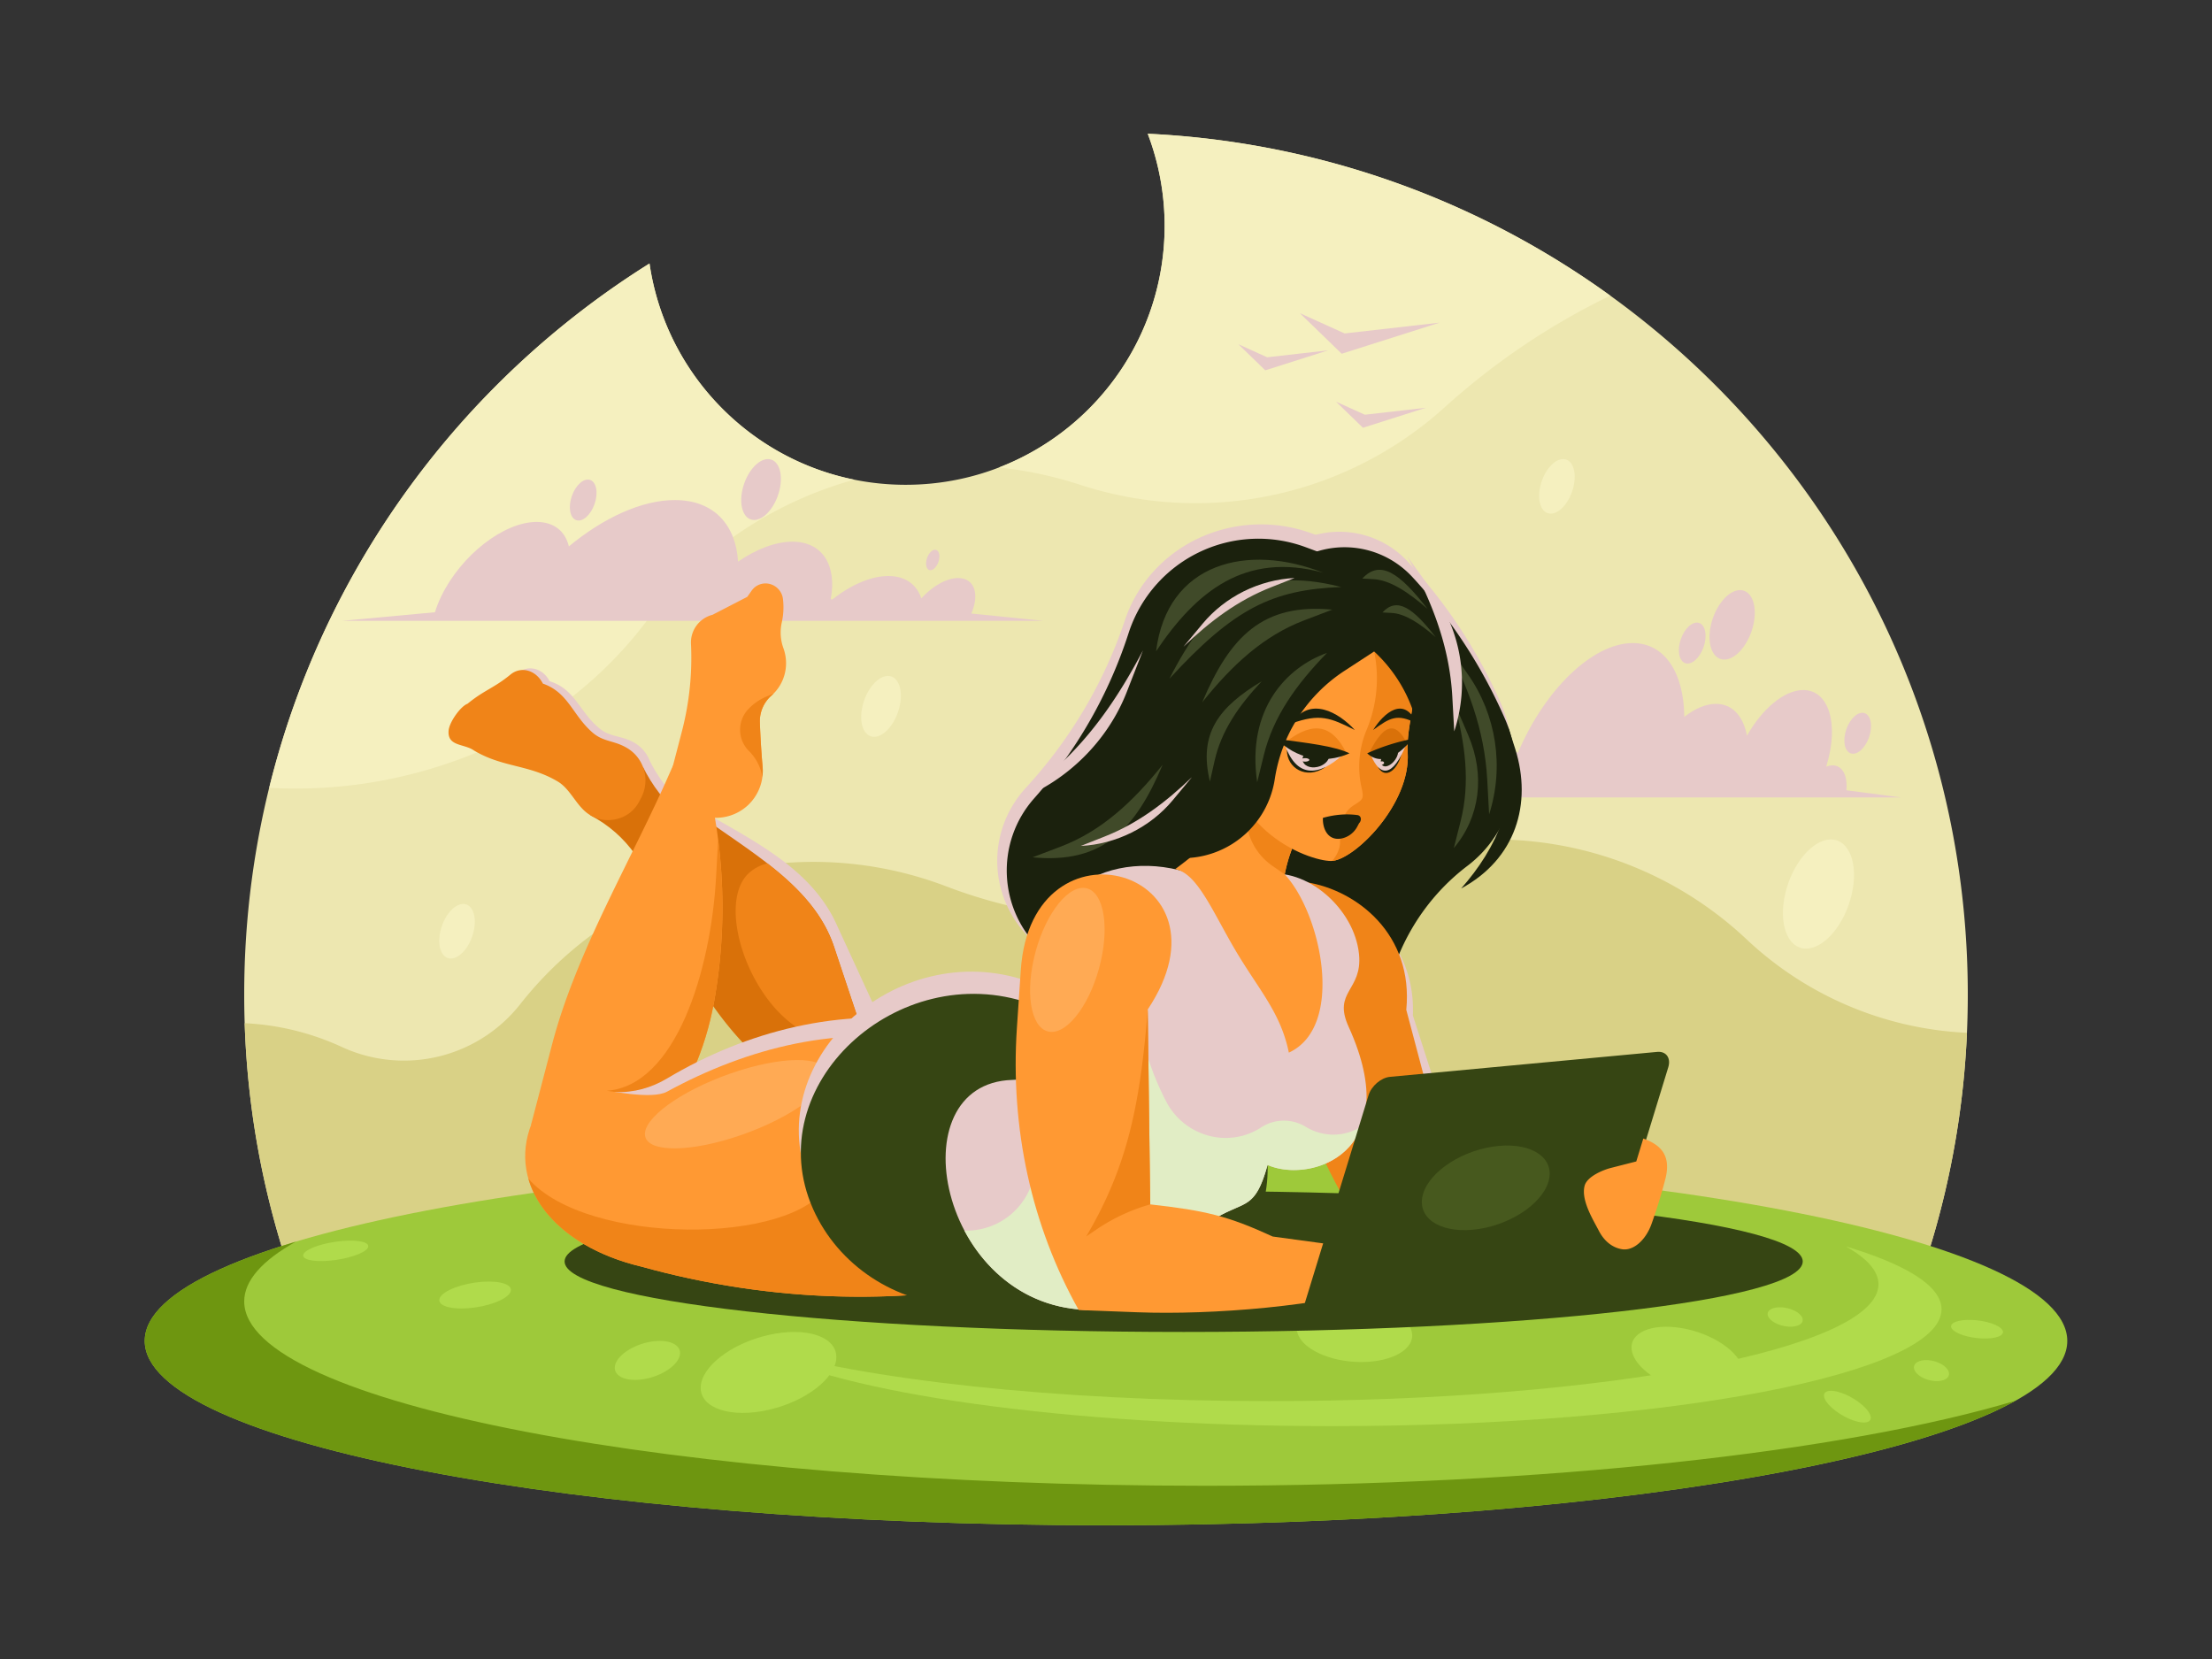 <svg width="256" height="192" fill="none" xmlns="http://www.w3.org/2000/svg"><rect width="100%" height="100%" fill="#333333" stroke="none"/><path fill-rule="evenodd" clip-rule="evenodd" d="M132.83 15.48c52.84 2.52 94.907 46.155 94.907 99.619 0 14.261-2.999 27.819-8.391 40.088H36.654c-5.392-12.269-8.391-25.827-8.391-40.088 0-35.679 18.738-66.976 46.906-84.603 2.11 14.485 14.58 25.61 29.65 25.61 16.549 0 29.966-13.416 29.966-29.965a29.88 29.88 0 0 0-1.955-10.661Z" fill="#EDE7B0"/><path fill-rule="evenodd" clip-rule="evenodd" d="M132.829 15.477c19.939.952 38.34 7.76 53.53 18.74a81.553 81.553 0 0 0-19.149 12.91 43 43 0 0 1-42.204 8.98 45.23 45.23 0 0 0-9.405-2.001c11.222-4.33 19.184-15.217 19.184-27.965 0-3.756-.694-7.35-1.956-10.664ZM98.866 55.514a45.173 45.173 0 0 0-24.013 16.34 47.34 47.34 0 0 1-19.215 15.03 54.617 54.617 0 0 1-24.48 4.294c6.276-25.495 22.356-47.128 44.011-60.682 1.824 12.526 11.396 22.539 23.698 25.018Z" fill="#F5F0BF"/><path fill-rule="evenodd" clip-rule="evenodd" d="M227.64 119.53a99.274 99.274 0 0 1-8.294 35.657H36.654a99.289 99.289 0 0 1-8.337-36.771 30.284 30.284 0 0 1 11.25 2.755 17.134 17.134 0 0 0 20.64-4.955c11.688-14.839 31.663-20.361 49.313-13.632a59.007 59.007 0 0 0 45.694-1.535 42.52 42.52 0 0 1 46.929 7.669 39.916 39.916 0 0 0 25.497 10.812Z" fill="#D9D186"/><path fill-rule="evenodd" clip-rule="evenodd" d="M174.319 86.776c.508 0 .961.122 1.355.349 3.047-7.234 8.607-12.7 13.29-12.7 3.733 0 5.914 3.47 5.966 8.541 1.219-.954 2.486-1.507 3.666-1.507 1.902 0 3.161 1.437 3.585 3.682 1.76-3.106 4.313-5.282 6.517-5.282 2.952 0 4.16 3.903 2.698 8.718-.015.052-.032.103-.048.155.253-.101.504-.155.746-.155 1.145 0 1.751 1.206 1.591 2.882l6.344.834h-59.93l8.336-1.015c1.653-2.673 3.915-4.502 5.884-4.502Zm-53.554-14.923-8.35-.848c.988-2.294.338-4.107-1.53-4.107-1.353 0-2.989.952-4.257 2.349-.532-1.599-1.843-2.584-3.816-2.584-2.023 0-4.355 1.037-6.479 2.709l-.192-.02c.73-3.888-.922-6.66-4.435-6.66-1.963 0-4.183.865-6.29 2.307-.258-4.302-2.84-7.127-7.319-7.127-3.834 0-8.282 2.07-12.26 5.364-.416-1.739-1.706-2.831-3.73-2.831-3.796 0-8.735 3.844-11.031 8.586-.31.641-.556 1.266-.74 1.866l-10.77.996h81.199Z" fill="#E7CAC9"/><path d="M128 176.523c61.443 0 111.252-9.553 111.252-21.336 0-11.784-49.809-21.336-111.252-21.336s-111.252 9.552-111.252 21.336c0 11.783 49.81 21.336 111.252 21.336Z" fill="#9EC93A"/><path d="M157.549 157.632c-3.661 0-6.982-1.559-7.417-3.483-.435-1.923 2.181-3.482 5.842-3.482 3.661 0 6.981 1.559 7.416 3.482.435 1.924-2.18 3.483-5.841 3.483Z" fill="#B0DB4B"/><path fill-rule="evenodd" clip-rule="evenodd" d="m145.217 112.83 3.922 6.631c2.58 10.909 8.295 21.529 16.515 30.686l4.664-11.455-6.803-21.17c.713-17.54-27.504-20.26-18.298-4.692ZM69.103 93.867l.004.001c.101.057.205.11.312.158 4.111 2.135 6.506 5.801 7.74 10.502.987-3.578 1.972-7.157 2.958-10.735-2.21-1.308-4.017-3.918-4.925-5.754a4.117 4.117 0 0 0-1.797-2.09c-1.504-.861-2.746-.597-4.02-1.648-2.335-1.923-2.79-4.536-5.765-5.46-.797-1.542-2.527-1.96-3.75-.906-1.919 1.651-3.051 1.915-4.97 3.566-.797.312-2.112 2.2-2.193 3.197-.151 1.862 1.826 1.422 2.94 2.186 3.33 1.866 6.376 1.364 9.706 3.23 1.304.73 1.992 2.343 3.12 3.303.205.174.418.324.64.45Z" fill="#E7CAC9"/><path fill-rule="evenodd" clip-rule="evenodd" d="m102.131 118.531-5.359-11.644c-3.488-7.579-12.177-10.665-19.155-15.238l-3.276 5.16 2.444 7.535a40.078 40.078 0 0 0 18.354 19.942l6.992-5.755Zm43.611-52.392 2.092-1.858a10.78 10.78 0 0 1 15.104.732 58.818 58.818 0 0 1 10.778 16.42c2.636 6.006.812 13.068-4.387 16.983-5.056 3.808-8.484 9.442-9.578 15.742l-17.061-10.414 3.052-37.605Z" fill="#E7CAC9"/><path fill-rule="evenodd" clip-rule="evenodd" d="m154.966 62.866-3.272-1.176a17.055 17.055 0 0 0-12.98.603c-4.061 1.905-7.141 5.332-8.526 9.487-2.387 7.154-6.283 13.75-11.443 19.372-4.76 5.185-4.375 13.098.867 17.828 5.242 4.731 13.429 4.553 18.446-.402L155.2 86.599l-.234-23.733Z" fill="#E7CAC9"/><path fill-rule="evenodd" clip-rule="evenodd" d="m146.4 67.931 2.078-1.858c4.381-3.92 11.005-3.596 15.003.732a58.848 58.848 0 0 1 10.705 16.42c2.619 6.006.807 13.068-4.357 16.983-5.022 3.808-8.427 9.442-9.514 15.742l-16.946-10.414 3.031-37.605Z" fill="#1B210D"/><path fill-rule="evenodd" clip-rule="evenodd" d="m154.247 64.493-3.122-1.16a15.783 15.783 0 0 0-20.515 9.95 53.534 53.534 0 0 1-10.916 19.103c-4.541 5.114-4.174 12.916.827 17.581 5.001 4.665 12.81 4.489 17.596-.396l16.353-21.674-.223-23.404Z" fill="#1B210D"/><path fill-rule="evenodd" clip-rule="evenodd" d="M68.323 94.35c4.305 2.271 6.79 6.098 8.056 10.965l2.958-10.623c-2.21-1.392-4.018-4.07-4.925-5.94-2.115 1.522-3.974 4.075-6.089 5.597Z" fill="#D97109"/><path fill-rule="evenodd" clip-rule="evenodd" d="M67.683 93.876c-1.128-1.004-1.817-2.642-3.12-3.422-3.33-1.991-6.376-1.605-9.706-3.597-1.115-.806-3.091-.44-2.94-2.297.08-.994 1.395-2.832 2.193-3.114 1.918-1.579 3.05-1.8 4.969-3.378 1.224-1.007 2.953-.524 3.75 1.047 2.976 1.038 3.43 3.667 5.765 5.68 1.275 1.098 2.517.88 4.02 1.8a4.348 4.348 0 0 1 1.606 5.7l-.2.391c-.594 1.161-1.595 1.91-2.877 2.15-1.281.24-2.486-.094-3.46-.96Z" fill="#F08418"/><path fill-rule="evenodd" clip-rule="evenodd" d="m100.58 121.73-4.055-12.159c-2.64-7.915-11.629-11.877-18.066-17.185l-3.82 4.772 2.295 7.703a40.08 40.08 0 0 0 16.067 21.826l7.579-4.957Z" fill="#D97109"/><path fill-rule="evenodd" clip-rule="evenodd" d="m100.067 120.193-3.542-10.622c-1.333-3.996-4.283-6.984-7.707-9.646a4.833 4.833 0 0 0-2.008.995c-4.459 3.702.585 17.526 8.38 19.283 1.634.368 3.298.353 4.877-.01Z" fill="#F08418"/><path fill-rule="evenodd" clip-rule="evenodd" d="m61.47 130.131 2.426-9.265c2.854-10.895 9.265-21.42 13.733-31.68 1.745-4.007 3.427-2.002 4.085.601a62.039 62.039 0 0 1 .921 26.191c-1.27 7.041-4.63 13.451-9.603 18.326l-11.563-4.173Z" fill="#F93"/><path fill-rule="evenodd" clip-rule="evenodd" d="M83.111 97.158c.8 6.26.644 12.614-.476 18.82-1.002 5.553-3.303 10.712-6.67 15.037l-5.709-4.779c7.924-.606 12.025-13.806 12.625-24.849l.23-4.23Z" fill="#F08418"/><path fill-rule="evenodd" clip-rule="evenodd" d="m113.764 119.861-5.634-1.538c-10.721-1.821-21.746 1.005-30.927 6.49-1.812 1.082-3.873 1.671-6.01 1.566-3.026-.15-5.768 1.615-6.854 4.413-2.85 7.339-.081 13.238 9.895 15.079 15.378 3.46 31.269 2.989 46.195-1.368l-6.665-24.642Z" fill="#E7CAC9"/><path d="M136.989 154.15c39.57 0 71.647-3.652 71.647-8.157s-32.077-8.157-71.647-8.157c-39.57 0-71.647 3.652-71.647 8.157s32.077 8.157 71.647 8.157Z" fill="#364513"/><path fill-rule="evenodd" clip-rule="evenodd" d="m144.718 112.18 3.55 6.631c1.968 10.909 7.088 21.528 14.794 30.686l5.306-11.455-5.615-21.17c1.697-17.54-26.368-20.26-18.035-4.692Z" fill="#F08418"/><path fill-rule="evenodd" clip-rule="evenodd" d="m113.712 122.612-5.629-1.834c-10.71-2.382-21.7.544-30.872 5.555-1.81.989-6.706-.145-8.84-.363-3.024-.307-5.763 1.317-6.848 4.061-2.847 7.197 2.731 14.191 12.697 16.554 15.362 4.266 31.238 4.624 46.149 1.041l-6.657-25.014Z" fill="#F93"/><path fill-rule="evenodd" clip-rule="evenodd" d="M61.149 136.41c1.322 4.64 6.133 8.53 13.071 10.175 14.944 4.15 30.374 4.601 44.929 1.324l-3.98-14.987-19.425 4.254c-3.852 6.89-27.78 7.028-34.595-.766Z" fill="#F08418"/><path d="M85.847 131.336c5.812-2.034 10.226-5.271 9.86-7.229-.367-1.958-5.376-1.895-11.188.14s-10.226 5.271-9.859 7.229c.367 1.958 5.376 1.895 11.188-.14Z" fill="#FFAA54"/><path fill-rule="evenodd" clip-rule="evenodd" d="m126.988 149.081-16.181-.562c-7.4-.258-14.042-4.637-16.945-11.174-6.343-14.28 9.805-29.111 25.091-23.785 10.482-2.882 18.737.068 25.12 10.647 3.344 5.543 3.181 12.335-.424 17.582-3.604 5.248-10.032 7.522-16.661 7.292Z" fill="#E7CAC9"/><path fill-rule="evenodd" clip-rule="evenodd" d="m77.768 89.061 1.149-4.408a33.867 33.867 0 0 0 1.053-10.125 3.306 3.306 0 0 1 2.491-3.376l4.024-2.078.51-.725a1.961 1.961 0 0 1 2.117-.758c.802.214 1.4.899 1.5 1.722a7.982 7.982 0 0 1-.135 2.722 5.334 5.334 0 0 0 .19 2.983c.708 1.96.159 4.133-1.386 5.484a3.948 3.948 0 0 0-1.34 3.12c.061 1.703.166 3.406.315 5.105a5.443 5.443 0 0 1-1.688 4.456 5.447 5.447 0 0 1-4.556 1.4c-2.659-.407-4.911-2.962-4.244-5.522Z" fill="#F93"/><path fill-rule="evenodd" clip-rule="evenodd" d="M89.534 80.264a5.014 5.014 0 0 1-.253.238 3.948 3.948 0 0 0-1.34 3.12c.061 1.703.167 3.406.316 5.105.035.405.026.807-.026 1.2a5.502 5.502 0 0 0-1.552-3.01 3.467 3.467 0 0 1-.093-4.826 6.143 6.143 0 0 1 2.1-1.468l.848-.359Z" fill="#F08418"/><path fill-rule="evenodd" clip-rule="evenodd" d="m127.223 151.65-16.181-.563c-7.4-.257-14.041-4.636-16.945-11.173-6.343-14.28 9.806-29.112 25.091-23.786 10.482-2.881 18.737.068 25.12 10.647 3.345 5.543 3.181 12.335-.423 17.583-3.605 5.247-10.033 7.522-16.662 7.292Z" fill="#364513"/><path fill-rule="evenodd" clip-rule="evenodd" d="M117.142 124.982c2.286-.071 5.443-.969 3.63-10.122-2.305-11.642 7.945-17.103 17.475-13.607 6.006 2.202 2.784.98 8.178-.038 4.716-.889 10.336 3.891 10.859 9.238.412 4.215-3.081 4.259-1.205 8.376 6.686 14.678-4.475 18.162-9.379 15.995-1.438 5.191-2.603 4.133-5.908 6.093-5.606 3.324-7.943 10.91-15.071 10.673-17.11-.571-21.992-26.192-8.579-26.608Z" fill="#E7CAC9"/><path fill-rule="evenodd" clip-rule="evenodd" d="M157.577 130.352c-1.851 4.899-7.687 5.882-10.877 4.472-1.438 5.191-2.603 4.133-5.908 6.093-5.606 3.324-7.943 10.911-15.071 10.673-6.695-.224-11.518-4.283-14.105-9.167a8.016 8.016 0 0 0 4.942-1.533c2.427-1.773 3.644-4.767 3.16-7.771l11.435-23.548.21 4.544a32.24 32.24 0 0 0 3.609 13.376 7.817 7.817 0 0 0 4.881 3.937 7.548 7.548 0 0 0 6.119-.958c1.543-1.013 3.548-1.036 5.152-.059 2.007 1.224 4.515 1.201 6.453-.059Z" fill="#E1EDC5"/><path fill-rule="evenodd" clip-rule="evenodd" d="m118.141 112.256-.451 6.675c-.786 11.627 1.689 22.937 7.152 32.682l6.78.258c8.657.329 21.313-.674 29.859-3.255l1.06-3.435-15.246-2.074c-5.2-2.387-7.752-2.999-14.173-3.721l-.291-22.559c10.741-16.153-13.441-23.057-14.69-4.571Z" fill="#F93"/><path fill-rule="evenodd" clip-rule="evenodd" d="M132.831 116.827c-.87 10.851-2.292 18.102-7.118 26.266l1.205-.818a21.5 21.5 0 0 1 6.204-2.889l-.291-22.559Z" fill="#F08418"/><path d="M121.638 119.423c2.14.081 4.722-3.584 5.765-8.186 1.044-4.603.154-8.4-1.986-8.481-2.141-.082-4.723 3.583-5.766 8.186-1.044 4.602-.154 8.399 1.987 8.481Z" fill="#FFAA54"/><path fill-rule="evenodd" clip-rule="evenodd" d="m160.867 124.626 30.922-2.888c1.036-.097 1.614.704 1.284 1.78l-7.559 24.663c-.329 1.076-1.447 2.035-2.483 2.132l-30.922 2.888c-1.036.097-1.614-.704-1.284-1.78l7.559-24.663c.33-1.076 1.447-2.035 2.483-2.132Z" fill="#364513"/><path d="M170.463 142.319c4.002-.374 7.911-2.848 8.732-5.526.821-2.678-1.758-4.546-5.76-4.172-4.001.374-7.911 2.848-8.732 5.526-.82 2.678 1.758 4.546 5.76 4.172Z" fill="#47591E"/><path fill-rule="evenodd" clip-rule="evenodd" d="m189.37 134.416-2.98.762c-.773.198-2.7.944-2.997 2.047-.452 1.674 1.028 4.015 1.644 5.211.622 1.208 1.572 1.963 2.691 2.141 1.294.205 2.729-1.029 3.409-2.93a60.689 60.689 0 0 0 1.594-5.182c.75-2.889-.692-4.024-2.549-4.7l-.812 2.651Zm-42.997-46.52c-2.548 5.685-5.624 9.211-10.38 12.697 2.521.424 4.289 4.779 6.877 9.202 2.733 4.669 5.334 7.327 6.291 12.029 6.533-3.007 3.772-16.061-.475-20.629.637-3.4 2.403-6.73 4.789-9.062l-7.102-4.236Z" fill="#F93"/><path fill-rule="evenodd" clip-rule="evenodd" d="M148.686 101.195c.563-3.003 2.006-5.95 3.978-8.204l-7.076-2.76a7.057 7.057 0 0 0 1.672 9.977l1.426.987Z" fill="#F08418"/><path fill-rule="evenodd" clip-rule="evenodd" d="M154.035 67.07c14.871 3.595 8.504 13.968 8.879 20.013.374 6.045-6.301 12.56-8.879 12.56-2.578 0-13.357-3.775-12.013-16.287 1.344-12.512 5.564-17.846 12.013-16.287Z" fill="#F93"/><path fill-rule="evenodd" clip-rule="evenodd" d="M163.915 76.22c.292 3.781-1.187 7.857-1.001 10.863.367 5.93-6.047 12.31-8.726 12.552.536-.65.896-1.414.896-2.141 0-1.544.103-3.34 1.533-4.26 1.138-.733 1.259-.757.96-2.077a10.993 10.993 0 0 1 .58-6.675 15.435 15.435 0 0 0 .877-9.085l-.877-4.235 3.656 1.263 2.102 3.795Z" fill="#F08418"/><path fill-rule="evenodd" clip-rule="evenodd" d="m157.035 73.729 1.189.966a16.903 16.903 0 0 1 6.244 13.155l5.24-4.626-8.176-16.419-5.352-1.476.855 8.4Z" fill="#1B210D"/><path fill-rule="evenodd" clip-rule="evenodd" d="m159.033 75.397-3.432 2.238a18.24 18.24 0 0 0-8.068 12.536 10.763 10.763 0 0 1-20.505 2.686l11.757-28.703 22.686.988-2.438 10.255Z" fill="#1B210D"/><path fill-rule="evenodd" clip-rule="evenodd" d="M156.79 84.482c-1.826-2.014-5.218-3.996-7.297-.758 3.265-1.175 4.465-.665 7.297.758Zm2.126 0c1.26-2.014 3.602-3.996 5.038-.758-2.255-1.175-3.083-.665-5.038.758Zm-9.978 2.318c-.019 2.1 2.262 3.467 4.406 2.011l-4.406-2.01Z" fill="#1B210D"/><path fill-rule="evenodd" clip-rule="evenodd" d="M155.419 87.347c-2.797 2.544-5.469 2.788-6.805-1.424 1.852 1.717 4.422 2.082 6.805 1.424Z" fill="#E7CAC9"/><path fill-rule="evenodd" clip-rule="evenodd" d="M148.702 85.94c2.613-2.007 5.172-2.793 7.16 1.3-2.265-.004-4.65-.463-7.16-1.3Z" fill="#F08418"/><path fill-rule="evenodd" clip-rule="evenodd" d="M147.736 85.515c2.251 2.25 5.416 3.017 8.444 1.667-1.781-.852-4.869-1.197-8.444-1.667Z" fill="#1B210D"/><path fill-rule="evenodd" clip-rule="evenodd" d="M153.839 87.526c-.056.541-.62 1.066-1.371 1.233-.85.189-1.617-.153-1.713-.764-.06-.383.158-.78.538-1.07l2.546.602Z" fill="#1B210D"/><path d="M151.044 88.15c.27 0 .488-.092.488-.205 0-.113-.218-.204-.488-.204-.269 0-.488.091-.488.204 0 .113.219.205.488.205Z" fill="#E7CAC9"/><path fill-rule="evenodd" clip-rule="evenodd" d="M162.26 86.997c-.413 2.066-1.913 3.31-2.771 1.783l2.771-1.783Z" fill="#1B210D"/><path fill-rule="evenodd" clip-rule="evenodd" d="M158.632 87.347c1.058 2.544 2.541 2.788 4.215-1.424-1.433 1.717-2.989 2.082-4.215 1.424Z" fill="#E7CAC9"/><path fill-rule="evenodd" clip-rule="evenodd" d="M162.793 85.94c-1.069-2.007-2.37-2.793-4.393 1.3 1.302-.004 2.771-.463 4.393-1.3Z" fill="#D97109"/><path fill-rule="evenodd" clip-rule="evenodd" d="M163.439 85.515c-1.777 2.25-3.761 3.017-5.209 1.667a23.361 23.361 0 0 1 5.209-1.667Z" fill="#1B210D"/><path fill-rule="evenodd" clip-rule="evenodd" d="M159.996 87.41c-.275.541-.249 1.066.088 1.233.381.189 1.015-.153 1.417-.764.251-.383.352-.78.298-1.07l-1.803.602Z" fill="#1B210D"/><path d="M159.858 88.52c-.154 0-.26-.092-.236-.205.025-.113.17-.204.324-.204.155 0 .261.091.237.204-.025.113-.17.204-.325.204Z" fill="#E7CAC9"/><path fill-rule="evenodd" clip-rule="evenodd" d="M153.103 94.655c1.354-.385 2.714-.496 3.988-.325a.448.448 0 0 1 .395.362c.039.197-.038.423-.204.595l-.212.4a2.676 2.676 0 0 1-1.622 1.308c-1.657.45-2.397-.956-2.345-2.34Z" fill="#1B210D"/><path fill-rule="evenodd" clip-rule="evenodd" d="M153.141 66.284c-8.74-3.461-18.068-1.195-19.344 9.085 4.654-6.935 10.317-11.542 19.344-9.085Zm13.897 7.729 2.832 4.013c3.312 4.693 4.23 10.725 2.47 16.226l-.218-4.021c-.313-5.762-2.25-10.918-5.084-16.218Z" fill="#404A29"/><path fill-rule="evenodd" clip-rule="evenodd" d="m168.229 81.135 1.694 3.953c1.98 4.621 1.36 9.476-1.669 13.06l.787-3.108c1.128-4.455.565-8.98-.812-13.905Zm-14.65-5.575c-4.688 1.67-9.327 6.526-8.082 14.97l.763-3.119c1.094-4.47 3.745-8.181 7.319-11.851Z" fill="#404A29"/><path fill-rule="evenodd" clip-rule="evenodd" d="m162.875 64.405 2.899 4.014a18.094 18.094 0 0 1 2.528 16.225l-.223-4.02c-.32-5.763-2.303-10.918-5.204-16.219Zm-30.598 10.873-1.875 4.812c-2.193 5.625-6.849 10.257-12.526 12.46l3.321-2.78c4.759-3.987 8.104-8.843 11.08-14.492Z" fill="#E7CAC9"/><path fill-rule="evenodd" clip-rule="evenodd" d="M139.136 81.28c3.219-7.64 7.04-11.491 15.05-10.724l-3.26 1.242c-4.671 1.78-8.315 5.136-11.79 9.482Zm-4.58 7.224c-3.223 7.638-7.046 11.487-15.056 10.715l3.261-1.24c4.671-1.777 8.318-5.131 11.795-9.475Z" fill="#404A29"/><path fill-rule="evenodd" clip-rule="evenodd" d="m137.942 89.945-2.221 2.671c-2.596 3.124-6.553 5.09-10.644 5.288l2.711-1.069c3.885-1.531 7.053-3.919 10.154-6.89Z" fill="#E7CAC9"/><path fill-rule="evenodd" clip-rule="evenodd" d="M135.34 78.55c4.605-9.043 9.614-13.238 19.888-10.615-7.999.311-12.408 2.47-19.888 10.615Zm10.684.295c-5.022 3.015-7.334 6.073-5.996 11.599l.542-2.404c.778-3.445 2.761-6.33 5.454-9.195Zm19.181-8.385c-3.215-4.138-5.467-5.743-7.54-3.503l1.309.074c1.876.105 3.93 1.435 6.231 3.429Zm.958 3.283c-2.63-3.385-4.473-4.698-6.169-2.865l1.071.06c1.535.086 3.215 1.174 5.098 2.805Z" fill="#404A29"/><path fill-rule="evenodd" clip-rule="evenodd" d="m136.963 74.85 2.221-2.67c2.596-3.124 6.553-5.09 10.645-5.289l-2.711 1.07c-3.886 1.53-7.054 3.918-10.155 6.89Z" fill="#E7CAC9"/><path fill-rule="evenodd" clip-rule="evenodd" d="m174.52 84.061.843 2.62c1.989 6.346.054 12.746-6.26 16.143 4.115-4.676 6.875-10.369 5.417-18.763Z" fill="#1B210D"/><path fill-rule="evenodd" clip-rule="evenodd" d="M233.265 162.107c-14.987 8.386-56.453 14.416-105.265 14.416-61.443 0-111.252-9.553-111.252-21.336 0-4.232 6.423-8.176 17.502-11.493-3.878 2.171-5.987 4.498-5.987 6.921 0 11.783 49.809 21.336 111.252 21.336 39.378 0 73.978-3.924 93.75-9.844Z" fill="#6E9610"/><path fill-rule="evenodd" clip-rule="evenodd" d="M87.48 155.912c9.499 5.315 35.778 9.136 66.712 9.136 38.94 0 70.507-6.054 70.507-13.521 0-2.682-4.071-5.181-11.092-7.284 2.458 1.376 3.794 2.851 3.794 4.386 0 7.468-31.567 13.522-70.506 13.522-24.956 0-46.884-2.487-59.414-6.239Z" fill="#B0DB4B"/><path d="M54.984 151.318c2.291-.326 4.149-1.236 4.149-2.032 0-.797-1.858-1.178-4.149-.852-2.291.326-4.148 1.236-4.148 2.033 0 .796 1.857 1.177 4.148.851ZM38.855 145.819c2.08-.296 3.768-1.009 3.768-1.592 0-.583-1.687-.816-3.768-.52-2.08.296-3.767 1.009-3.767 1.592 0 .583 1.686.816 3.767.52ZM228.805 154.861c1.66.18 3.006-.135 3.006-.703s-1.346-1.175-3.006-1.355c-1.66-.179-3.005.136-3.005.704s1.345 1.175 3.005 1.354ZM223.535 159.786c1.122.203 2.032-.153 2.032-.795s-.91-1.326-2.032-1.529c-1.123-.203-2.032.153-2.032.794 0 .642.909 1.327 2.032 1.53ZM206.604 153.493c1.122.187 2.032-.141 2.032-.734s-.91-1.226-2.032-1.413c-1.122-.187-2.032.141-2.032.734s.91 1.225 2.032 1.413Z" fill="#B0DB4B"/><path d="M199.553 76.337c1.356 0 2.865-1.8 3.37-4.022.504-2.22-.186-4.021-1.542-4.021s-2.864 1.8-3.369 4.021c-.505 2.221.185 4.022 1.541 4.022ZM195.306 76.795c.799 0 1.689-1.061 1.986-2.37.298-1.31-.109-2.371-.908-2.371-.8 0-1.689 1.061-1.987 2.37-.297 1.31.11 2.371.909 2.371ZM214.457 87.233c.799 0 1.688-1.062 1.986-2.371.297-1.31-.109-2.37-.909-2.37-.799 0-1.688 1.06-1.986 2.37-.298 1.31.109 2.37.909 2.37ZM66.955 60.242c.8 0 1.689-1.061 1.987-2.37.297-1.31-.11-2.371-.91-2.371-.798 0-1.688 1.061-1.985 2.37-.298 1.31.109 2.371.908 2.371ZM87.278 60.178c1.188 0 2.51-1.578 2.952-3.524.442-1.946-.162-3.524-1.35-3.524-1.189 0-2.51 1.578-2.953 3.524-.442 1.946.162 3.524 1.35 3.524ZM107.678 65.993c.4 0 .845-.531.994-1.186.148-.654-.055-1.185-.455-1.185-.399 0-.844.53-.993 1.185-.149.655.055 1.186.454 1.186Z" fill="#E7CAC9"/><path d="M101.163 85.274c1.188 0 2.51-1.578 2.953-3.524.442-1.946-.163-3.524-1.351-3.524s-2.51 1.578-2.953 3.524c-.442 1.946.163 3.524 1.351 3.524ZM209.02 109.784c2.13 0 4.499-2.827 5.292-6.316.793-3.488-.291-6.316-2.421-6.316-2.129 0-4.499 2.828-5.291 6.316-.793 3.489.291 6.316 2.42 6.316ZM179.467 59.446c1.065 0 2.25-1.414 2.646-3.158.397-1.744-.145-3.158-1.21-3.158s-2.25 1.414-2.646 3.158c-.396 1.744.145 3.158 1.21 3.158ZM52.176 110.932c1.065 0 2.25-1.414 2.646-3.158.396-1.744-.146-3.158-1.21-3.158-1.065 0-2.25 1.414-2.646 3.158-.397 1.744.145 3.158 1.21 3.158Z" fill="#F5F0BF"/><path d="M88.942 163.169c4.336-.98 7.85-3.715 7.85-6.109s-3.514-3.54-7.85-2.56c-4.335.981-7.85 3.716-7.85 6.11s3.515 3.54 7.85 2.559ZM74.927 159.529c2.087-.472 3.779-1.789 3.779-2.941 0-1.153-1.692-1.705-3.78-1.233-2.087.472-3.779 1.789-3.779 2.942 0 1.152 1.692 1.704 3.78 1.232ZM195.285 160.975c-3.571-.808-6.466-3.061-6.466-5.033 0-1.971 2.895-2.915 6.466-2.108 3.571.808 6.466 3.061 6.466 5.032 0 1.972-2.895 2.916-6.466 2.109ZM215.024 164.545c1.335.306 1.871-.23 1.196-1.196s-2.305-1.997-3.641-2.302c-1.335-.306-1.871.23-1.196 1.196s2.305 1.997 3.641 2.302Z" fill="#B0DB4B"/><path fill-rule="evenodd" clip-rule="evenodd" d="m150.431 36.241 4.847 4.699 11.324-3.598-10.985 1.248-5.186-2.349Zm-7.112 3.598 3.115 3.02 7.277-2.312-7.059.802-3.333-1.51Zm11.303 6.647 3.115 3.02 7.277-2.313-7.059.803-3.333-1.51Z" fill="#E7CAC9"/></svg>